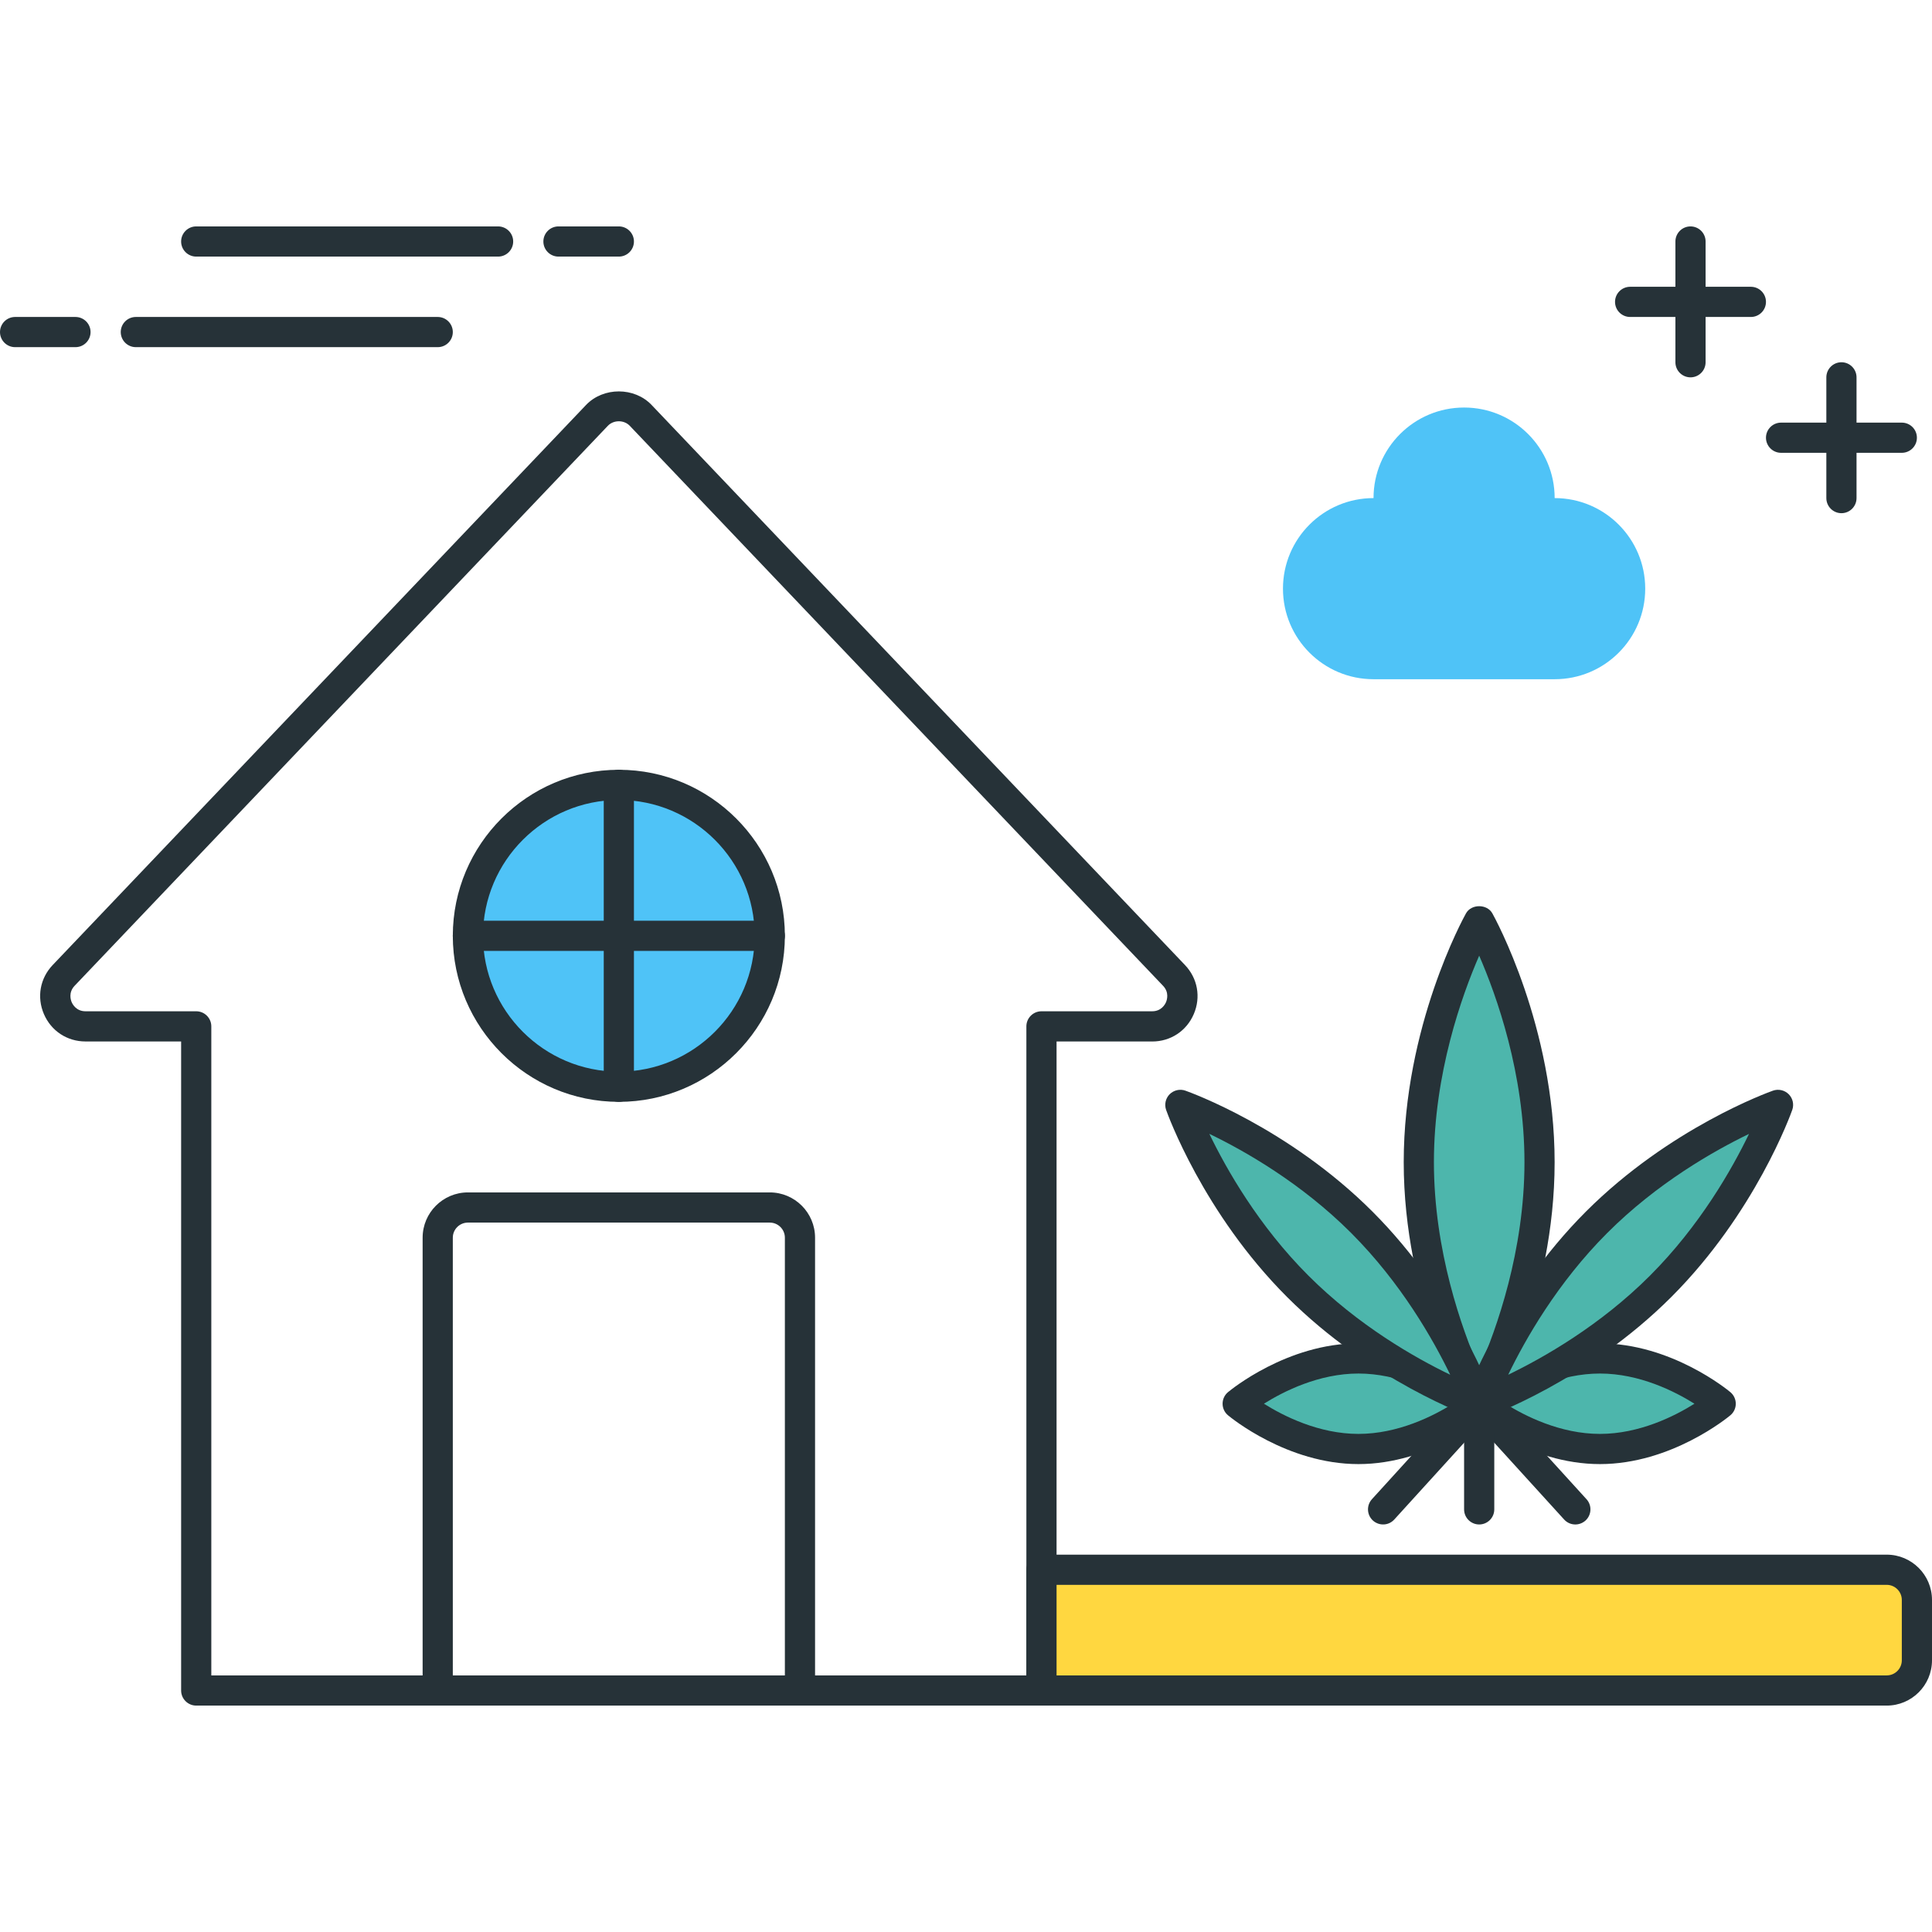<?xml version="1.0" encoding="utf-8"?>
<!-- Generator: Adobe Illustrator 22.0.0, SVG Export Plug-In . SVG Version: 6.00 Build 0)  -->
<svg version="1.1" id="Layer_1" xmlns="http://www.w3.org/2000/svg" xmlns:xlink="http://www.w3.org/1999/xlink" x="0px" y="0px"
	 viewBox="0 0 64 64" style="enable-background:new 0 0 64 64;" xml:space="preserve">
<style type="text/css">
	.st0{fill:#263238;}
	.st1{fill:#4FC3F7;}
	.st2{fill:#4DB6AC;}
	.st3{fill:#FF5252;}
	.st4{fill:#FFFFFF;}
	.st5{fill:#FFD740;}
	.st6{fill:#40C4FF;}
</style>
<g>
	<g>
		<path class="st0" d="M63,15h-4c-0.276,0-0.5-0.224-0.5-0.5S58.724,14,59,14h4c0.276,0,0.5,0.224,0.5,0.5S63.276,15,63,15z"/>
	</g>
	<g>
		<path class="st0" d="M58,10.5h-4c-0.276,0-0.5-0.224-0.5-0.5s0.224-0.5,0.5-0.5h4c0.276,0,0.5,0.224,0.5,0.5S58.276,10.5,58,10.5z
			"/>
	</g>
	<g>
		<path class="st0" d="M56,12.5c-0.276,0-0.5-0.224-0.5-0.5V8c0-0.276,0.224-0.5,0.5-0.5s0.5,0.224,0.5,0.5v4
			C56.5,12.276,56.276,12.5,56,12.5z"/>
	</g>
	<g>
		<path class="st0" d="M61,17c-0.276,0-0.5-0.224-0.5-0.5v-4c0-0.276,0.224-0.5,0.5-0.5s0.5,0.224,0.5,0.5v4
			C61.5,16.776,61.276,17,61,17z"/>
	</g>
	<g>
		<path class="st0" d="M34.5,56.5h-28C6.224,56.5,6,56.276,6,56V34.5H2.833c-0.61,0-1.139-0.349-1.379-0.909
			c-0.24-0.561-0.128-1.184,0.293-1.625l17.666-18.55c0.572-0.601,1.603-0.6,2.173,0l17.667,18.551
			c0.421,0.441,0.533,1.064,0.293,1.625c-0.24,0.561-0.769,0.909-1.379,0.909H35V56C35,56.276,34.776,56.5,34.5,56.5z M7,55.5h27V34
			c0-0.276,0.224-0.5,0.5-0.5h3.667c0.306,0,0.429-0.232,0.459-0.303c0.03-0.071,0.113-0.32-0.098-0.541L20.862,14.105
			c-0.189-0.199-0.534-0.2-0.726,0L2.472,32.655c-0.211,0.222-0.128,0.471-0.098,0.542c0.03,0.071,0.153,0.303,0.459,0.303H6.5
			C6.776,33.5,7,33.724,7,34V55.5z"/>
	</g>
	<g>
		<path class="st0" d="M52.184,50.5c-0.136,0-0.271-0.055-0.37-0.164L49,47.243l-2.813,3.093c-0.186,0.205-0.5,0.219-0.707,0.034
			c-0.204-0.186-0.219-0.502-0.033-0.707l3.184-3.5c0.189-0.208,0.551-0.208,0.74,0l3.184,3.5c0.186,0.204,0.171,0.521-0.033,0.707
			C52.424,50.457,52.304,50.5,52.184,50.5z"/>
	</g>
	<g>
		<path class="st0" d="M49,50.5c-0.276,0-0.5-0.224-0.5-0.5v-3.5c0-0.276,0.224-0.5,0.5-0.5s0.5,0.224,0.5,0.5V50
			C49.5,50.276,49.276,50.5,49,50.5z"/>
	</g>
	<g>
		<path class="st2" d="M51,38.5c0,4.418-2,8-2,8s-2-3.582-2-8s2-8,2-8S51,34.082,51,38.5z"/>
		<path class="st0" d="M49,47c-0.182,0-0.349-0.098-0.437-0.256C48.479,46.593,46.5,42.997,46.5,38.5s1.979-8.093,2.063-8.244
			c0.176-0.316,0.697-0.316,0.873,0c0.084,0.151,2.063,3.747,2.063,8.244s-1.979,8.093-2.063,8.244C49.349,46.902,49.182,47,49,47z
			 M49,31.658c-0.571,1.313-1.5,3.9-1.5,6.842s0.929,5.529,1.5,6.842c0.571-1.313,1.5-3.9,1.5-6.842S49.571,32.971,49,31.658z"/>
	</g>
	<g>
		<path class="st2" d="M53,48c-2.209,0-4-1.5-4-1.5s1.791-1.5,4-1.5s4,1.5,4,1.5S55.209,48,53,48z"/>
		<path class="st0" d="M53,48.5c-2.363,0-4.242-1.551-4.321-1.617C48.565,46.788,48.5,46.648,48.5,46.5s0.065-0.288,0.179-0.383
			C48.758,46.051,50.637,44.5,53,44.5s4.242,1.551,4.321,1.617c0.113,0.095,0.179,0.235,0.179,0.383s-0.065,0.288-0.179,0.383
			C57.242,46.949,55.363,48.5,53,48.5z M49.869,46.5c0.653,0.41,1.822,1,3.131,1s2.478-0.59,3.131-1c-0.653-0.41-1.822-1-3.131-1
			S50.522,46.09,49.869,46.5z"/>
	</g>
	<g>
		<path class="st2" d="M45,48c2.209,0,4-1.5,4-1.5S47.209,45,45,45c-2.209,0-4,1.5-4,1.5S42.791,48,45,48z"/>
		<path class="st0" d="M45,48.5c-2.363,0-4.242-1.551-4.321-1.617C40.565,46.788,40.5,46.648,40.5,46.5s0.065-0.288,0.179-0.383
			C40.758,46.051,42.637,44.5,45,44.5s4.242,1.551,4.321,1.617c0.113,0.095,0.179,0.235,0.179,0.383s-0.065,0.288-0.179,0.383
			C49.242,46.949,47.363,48.5,45,48.5z M41.869,46.5c0.653,0.41,1.822,1,3.131,1s2.478-0.59,3.131-1c-0.653-0.41-1.822-1-3.131-1
			S42.522,46.09,41.869,46.5z"/>
	</g>
	<g>
		<path class="st2" d="M55.01,42.611C52.277,45.345,49,46.5,49,46.5s1.155-3.277,3.889-6.01s6.01-3.889,6.01-3.889
			S57.744,39.877,55.01,42.611z"/>
		<path class="st0" d="M49,47c-0.13,0-0.258-0.051-0.354-0.146c-0.136-0.136-0.182-0.338-0.118-0.52
			c0.049-0.138,1.226-3.416,4.007-6.198c2.782-2.782,6.06-3.958,6.198-4.007c0.18-0.063,0.383-0.018,0.52,0.118
			c0.136,0.136,0.182,0.338,0.118,0.52c-0.049,0.138-1.226,3.416-4.007,6.198l0,0c-2.782,2.782-6.06,3.958-6.198,4.007
			C49.112,46.991,49.056,47,49,47z M57.938,37.562c-1.165,0.563-3.043,1.628-4.696,3.282c-1.653,1.653-2.719,3.53-3.281,4.696
			c1.165-0.563,3.043-1.628,4.696-3.282C56.311,40.604,57.376,38.727,57.938,37.562z M55.011,42.611h0.01H55.011z"/>
	</g>
	<g>
		<path class="st2" d="M42.99,42.611C45.723,45.345,49,46.5,49,46.5s-1.155-3.277-3.889-6.01s-6.01-3.889-6.01-3.889
			S40.256,39.877,42.99,42.611z"/>
		<path class="st0" d="M49,47c-0.056,0-0.112-0.009-0.166-0.028c-0.139-0.049-3.416-1.225-6.198-4.007l0,0
			c-2.781-2.782-3.958-6.06-4.007-6.198c-0.063-0.181-0.018-0.383,0.118-0.52c0.138-0.136,0.341-0.181,0.52-0.118
			c0.139,0.049,3.416,1.225,6.198,4.007c2.781,2.782,3.958,6.06,4.007,6.198c0.063,0.181,0.018,0.383-0.118,0.52
			C49.258,46.949,49.13,47,49,47z M43.343,42.257c1.658,1.658,3.533,2.722,4.697,3.283c-0.563-1.166-1.629-3.043-3.282-4.697
			c-1.658-1.658-3.533-2.722-4.697-3.283C40.624,38.726,41.689,40.604,43.343,42.257L43.343,42.257z"/>
	</g>
	<g>
		<path class="st5" d="M62.5,52h-28v4h28c0.552,0,1-0.448,1-1v-2C63.5,52.448,63.052,52,62.5,52z"/>
		<path class="st0" d="M62.5,56.5h-28c-0.276,0-0.5-0.224-0.5-0.5v-4c0-0.276,0.224-0.5,0.5-0.5h28c0.827,0,1.5,0.673,1.5,1.5v2
			C64,55.827,63.327,56.5,62.5,56.5z M35,55.5h27.5c0.275,0,0.5-0.224,0.5-0.5v-2c0-0.276-0.225-0.5-0.5-0.5H35V55.5z"/>
	</g>
	<g>
		<path class="st0" d="M26.5,56.5h-12c-0.276,0-0.5-0.224-0.5-0.5V41c0-0.827,0.673-1.5,1.5-1.5h10c0.827,0,1.5,0.673,1.5,1.5v15
			C27,56.276,26.776,56.5,26.5,56.5z M15,55.5h11V41c0-0.276-0.225-0.5-0.5-0.5h-10c-0.275,0-0.5,0.224-0.5,0.5V55.5z"/>
	</g>
	<g>
		<circle class="st1" cx="20.5" cy="31" r="5"/>
		<path class="st0" d="M20.5,36.5c-3.032,0-5.5-2.467-5.5-5.5s2.468-5.5,5.5-5.5S26,27.967,26,31S23.532,36.5,20.5,36.5z M20.5,26.5
			c-2.481,0-4.5,2.019-4.5,4.5s2.019,4.5,4.5,4.5S25,33.481,25,31S22.981,26.5,20.5,26.5z"/>
	</g>
	<g>
		<path class="st0" d="M20.5,36.5c-0.276,0-0.5-0.224-0.5-0.5V26c0-0.276,0.224-0.5,0.5-0.5S21,25.724,21,26v10
			C21,36.276,20.776,36.5,20.5,36.5z"/>
	</g>
	<g>
		<path class="st0" d="M25.5,31.5h-10c-0.276,0-0.5-0.224-0.5-0.5s0.224-0.5,0.5-0.5h10c0.276,0,0.5,0.224,0.5,0.5
			S25.776,31.5,25.5,31.5z"/>
	</g>
	<g>
		<path class="st1" d="M45.5,16.5c0-1.657,1.343-3,3-3s3,1.343,3,3c1.657,0,3,1.343,3,3s-1.343,3-3,3h-6c-1.657,0-3-1.343-3-3
			S43.843,16.5,45.5,16.5z"/>
	</g>
	<g>
		<path class="st0" d="M2.5,11.5h-2C0.224,11.5,0,11.276,0,11s0.224-0.5,0.5-0.5h2C2.776,10.5,3,10.724,3,11S2.776,11.5,2.5,11.5z"
			/>
	</g>
	<g>
		<path class="st0" d="M14.5,11.5h-10C4.224,11.5,4,11.276,4,11s0.224-0.5,0.5-0.5h10c0.276,0,0.5,0.224,0.5,0.5
			S14.776,11.5,14.5,11.5z"/>
	</g>
	<g>
		<path class="st0" d="M20.5,8.5h-2C18.224,8.5,18,8.276,18,8s0.224-0.5,0.5-0.5h2C20.776,7.5,21,7.724,21,8S20.776,8.5,20.5,8.5z"
			/>
	</g>
	<g>
		<path class="st0" d="M16.5,8.5h-10C6.224,8.5,6,8.276,6,8s0.224-0.5,0.5-0.5h10C16.776,7.5,17,7.724,17,8S16.776,8.5,16.5,8.5z"/>
	</g>
</g>
</svg>
